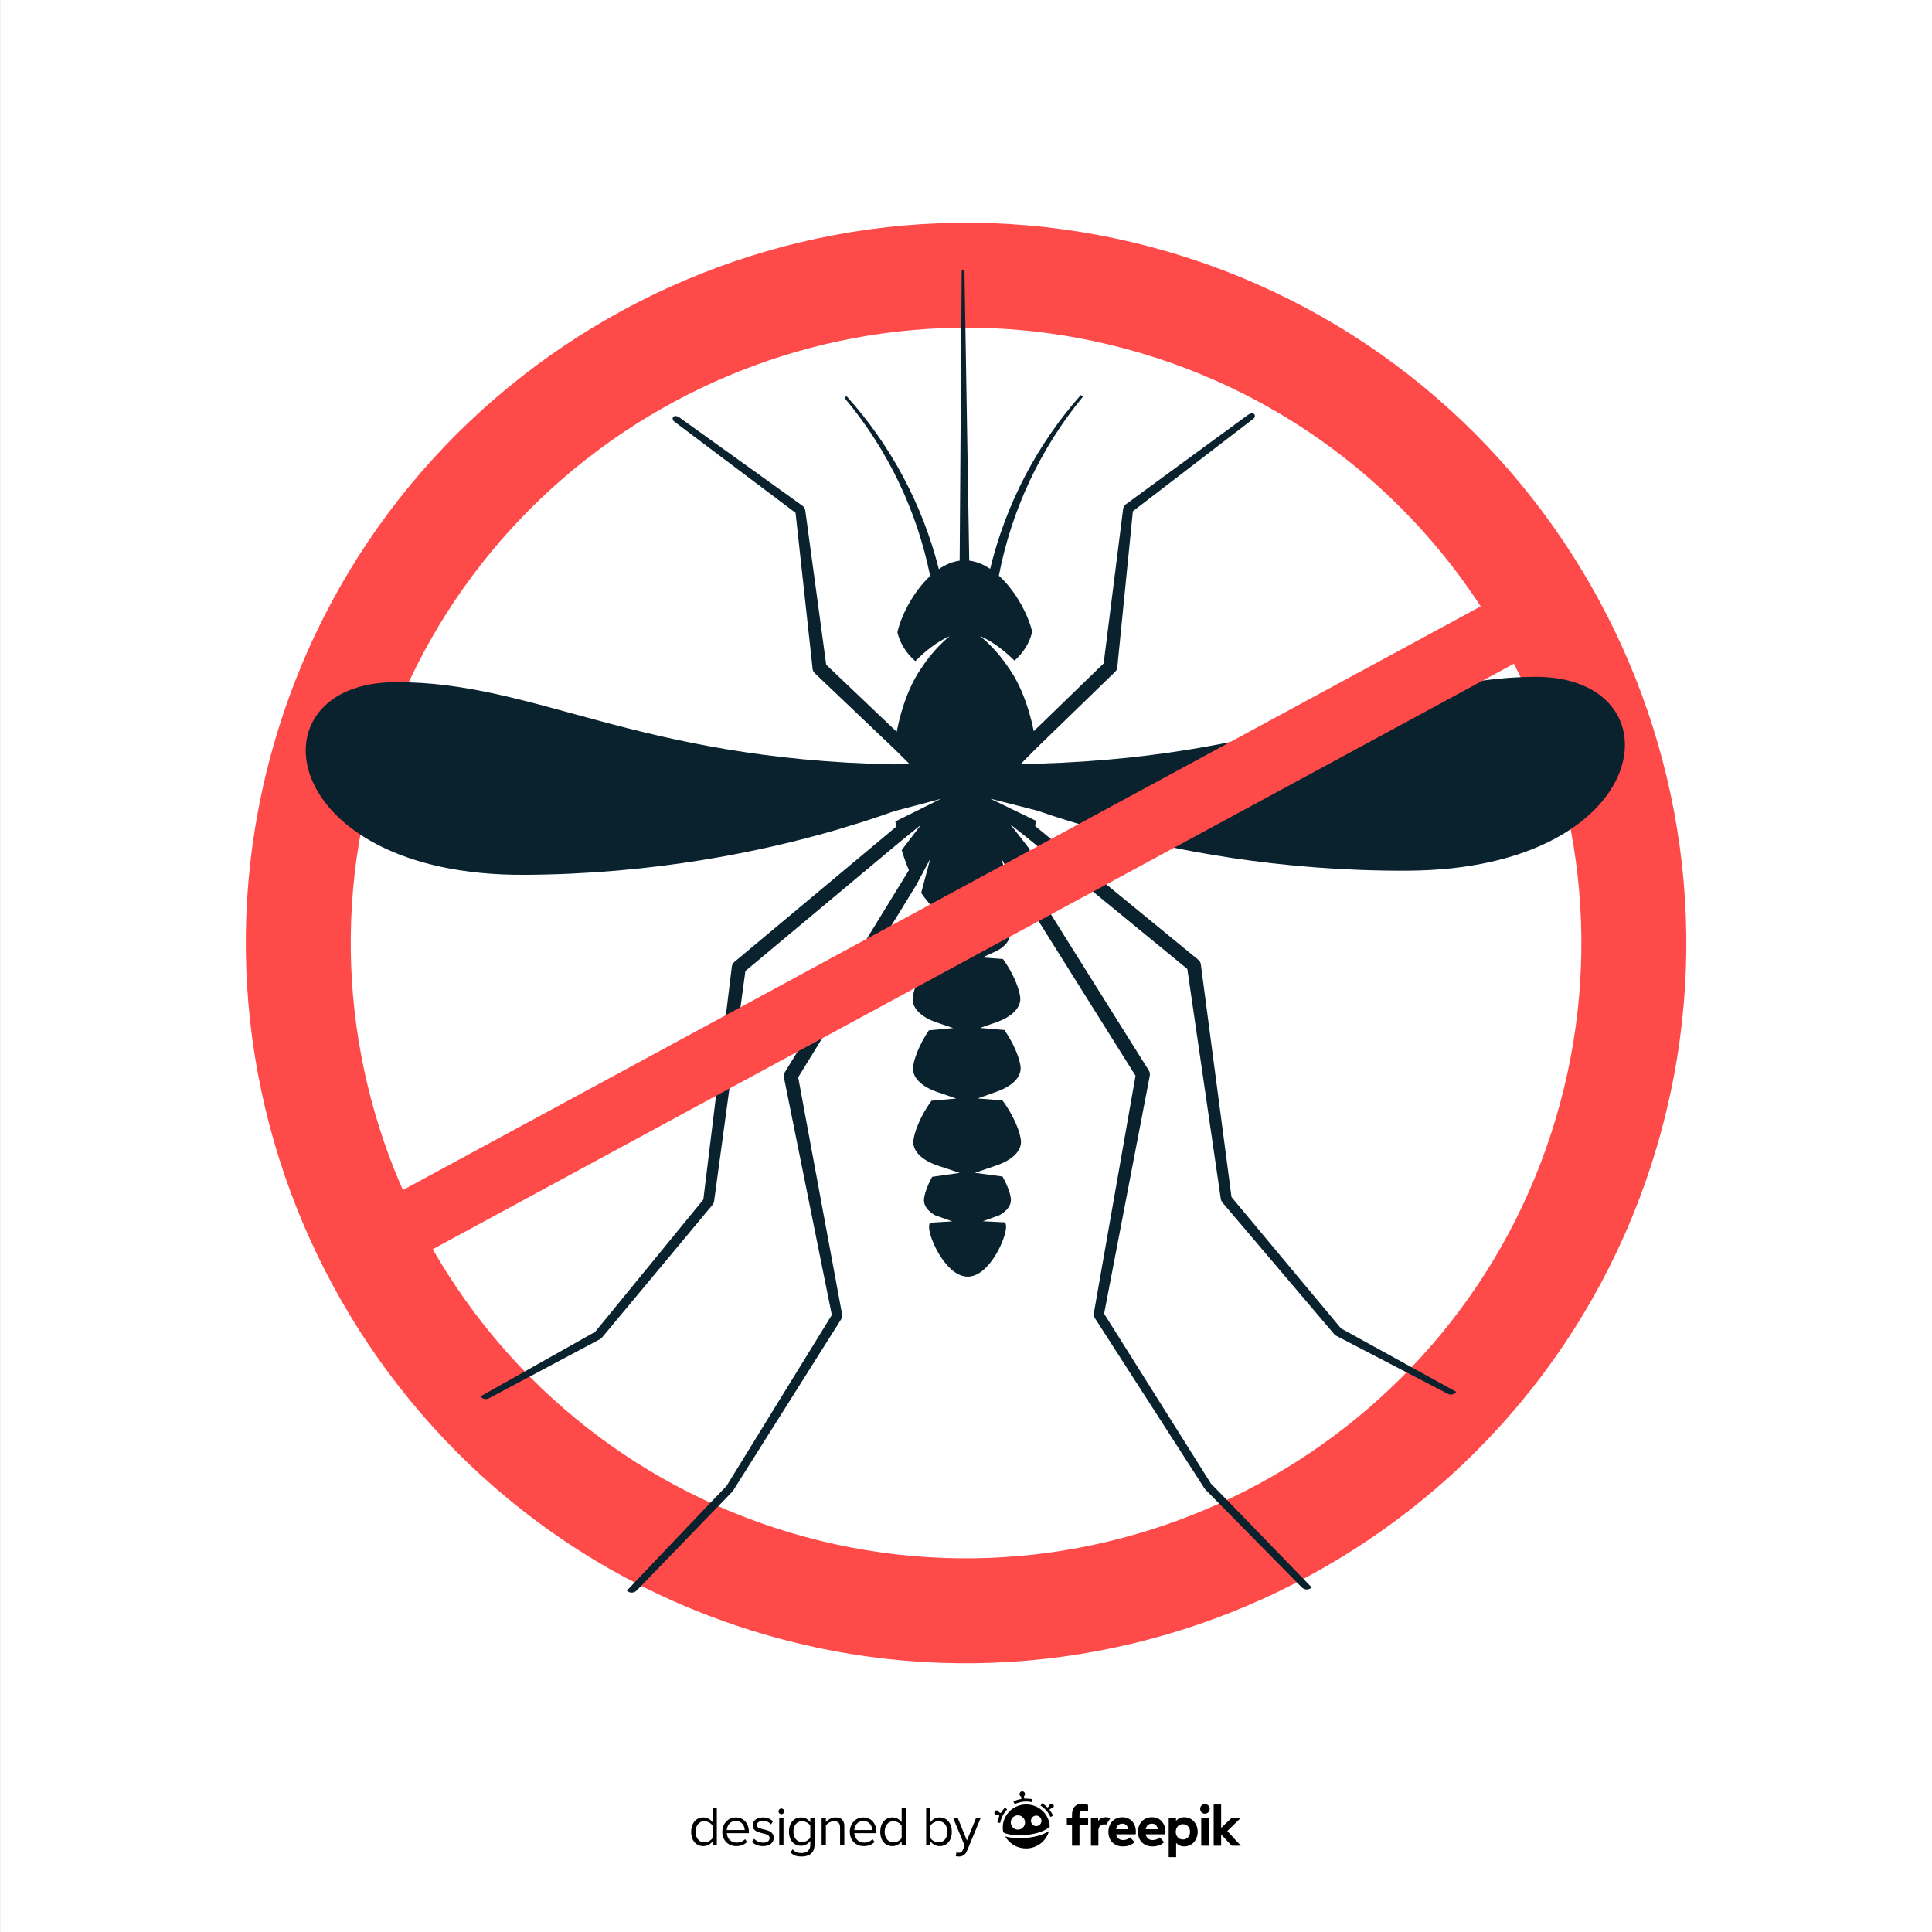 <?xml version="1.0" encoding="utf-8"?>
<!-- Generator: Adobe Illustrator 27.5.0, SVG Export Plug-In . SVG Version: 6.00 Build 0)  -->
<svg version="1.1" xmlns="http://www.w3.org/2000/svg" xmlns:xlink="http://www.w3.org/1999/xlink" x="0px" y="0px"
	 viewBox="0 0 500 500" style="enable-background:new 0 0 500 500;" xml:space="preserve">
<rect x="0" y="0" width="500" height="500" fill="#333333" stroke="none"/>
<g id="BACKGROUND">
	<rect x="0.016" y="0.001" style="fill:#FFFFFF;" width="500" height="500"/>
</g>
<g id="OBJECTS">
	<g>
		<path style="fill:#FF4A4A;" d="M303.125,65.397c-98.511-29.284-202.48,27.035-231.764,125.546
			c-29.284,98.511,27.036,202.481,125.547,231.765c98.511,29.284,202.481-27.036,231.765-125.547S401.636,94.682,303.125,65.397z
			 M204.645,396.682c-84.16-25.018-132.276-113.841-107.257-198.001c25.018-84.16,113.841-132.275,198.001-107.257
			c84.16,25.018,132.276,113.841,107.258,198.001C377.628,373.585,288.805,421.7,204.645,396.682z"/>
		<path style="fill:#09222E;" d="M276.549,212.452l7.105,2.091c19.248,5.386,47.264,10.949,80.623,10.79
			c64.242-0.305,70.903-50.352,32.961-50.172c-36.363,0.173-61.967,20.479-128.557,22.476l-4.431-0.002l3.768-3.803l20.596-19.981
			c0.296-0.288,0.484-0.667,0.536-1.075l4.038-40.467l31.251-23.976c0.778-0.75,0.097-2.026-1.479-0.944l-31.568,23.101
			c-0.403,0.295-0.667,0.743-0.729,1.238l-5.038,39.962l-18.083,17.533c-1.373-6.811-3.756-12.656-6.811-16.812
			c0,0-2.757-4.322-7.115-7.803c3.36,1.422,6.453,3.914,8.94,6.369c2.296-2.045,3.93-4.621,4.567-7.5
			c-1-4.322-4.222-10.495-8.618-14.497c3.266-16.908,10.67-32.847,21.745-46.292c-0.179-0.153-0.358-0.306-0.537-0.458
			c-11.354,12.812-19.394,28.261-23.468,44.992c-1.693-1.133-3.51-1.902-5.41-2.134L249.6,69.858h-0.004l-0.702,0.003l-0.004,0
			l-0.531,75.238c-1.898,0.25-3.708,1.036-5.39,2.185c-4.231-16.692-12.415-32.065-23.888-44.77
			c-0.178,0.155-0.355,0.309-0.532,0.464c11.201,13.34,18.753,29.21,22.178,46.086c-4.358,4.043-7.522,10.246-8.482,14.577
			c0.664,2.872,2.322,5.433,4.637,7.457c2.464-2.478,5.533-5,8.88-6.452c-4.326,3.522-7.041,7.869-7.041,7.869
			c-3.016,4.184-5.344,10.052-6.654,16.875l-18.246-17.363l-5.412-39.913c-0.067-0.495-0.335-0.94-0.741-1.231l-31.783-22.804
			c-1.586-1.067-2.255,0.215-1.47,0.958l31.474,23.682l4.417,40.428c0.056,0.408,0.247,0.785,0.546,1.07l20.783,19.787l3.803,3.768
			l-4.431,0.044c-66.606-1.373-92.399-21.439-128.762-21.271c-37.942,0.175-30.812,50.158,33.43,49.861
			c33.359-0.154,61.322-5.98,80.519-11.546l7.085-2.158c2.987-0.957,5.68-1.879,8.066-2.738l12.15-3.214l-11.777,5.844
			c0.073,0.452,0.145,0.906,0.225,1.352l-41.902,35.015c-0.347,0.291-0.574,0.701-0.635,1.15l-7.383,60.335l-28.007,34.242
			l-29.699,16.719c0.351,0.427,0.865,0.674,1.402,0.672c0.285-0.001,0.574-0.07,0.844-0.213l28.693-15.271
			c0.208-0.11,0.392-0.26,0.542-0.441l28.605-34.345c0.218-0.262,0.357-0.58,0.404-0.918l8.104-59.591l39.898-33.339l5.551-4.506
			l-4.992,6.538c0.543,1.841,1.165,3.585,1.86,5.211l-32.118,52.299c-0.235,0.383-0.32,0.84-0.238,1.282l12.406,61.537
			l-27.262,44.262l-0.101,0.095c-1.699,1.693-25.694,26.977-25.694,26.977c0.356,0.342,0.814,0.513,1.272,0.51
			c0.472-0.002,0.943-0.187,1.297-0.553l24.71-25.547c0.087-0.09,0.164-0.189,0.23-0.295l27.953-44.334
			c0.244-0.386,0.333-0.85,0.249-1.3l-11.361-61.328l30.555-49.754l3.621-6.786l-2.346,8.819c0.976,1.441,2.02,2.719,3.131,3.781
			c-1.705,2.758-2.739,5.681-2.732,7.147c0.008,1.645,1.335,3.12,3.448,4.171l3.647,1.64l-5.314,0.463
			c-2.703,3.801-4.389,8.27-4.379,10.356c0.011,2.422,2.322,4.549,5.848,5.845l4.652,1.575l-6.304,0.587
			c-2.545,3.71-4.122,7.943-4.113,9.958c0.012,2.59,2.652,4.842,6.598,6.101l4.594,1.593l-6.396,0.559
			c-2.893,3.887-4.718,8.618-4.708,10.786c0.012,2.605,2.683,4.869,6.667,6.122l5.342,1.774l-7.14,1.019
			c-1.336,2.422-2.13,4.816-2.124,6.097c0.007,1.495,1.126,2.838,2.909,3.863l4.408,1.569l-5.779,0.346
			c-0.132,0.362-0.225,0.732-0.223,1.116c0.014,3.08,4.517,12.863,10.016,12.838c0.006,0,0.012-0.001,0.018-0.001
			c0.006,0,0.012,0.001,0.018,0.001c5.499-0.026,9.91-9.851,9.895-12.931c-0.002-0.384-0.098-0.753-0.234-1.113l-5.782-0.292
			l4.393-1.61c1.773-1.041,2.88-2.395,2.873-3.89c-0.006-1.281-0.823-3.667-2.182-6.076l-7.149-0.952l5.325-1.824
			c3.972-1.291,6.622-3.58,6.609-6.184c-0.01-2.168-1.88-6.882-4.809-10.741l-6.401-0.5l4.579-1.636
			c3.933-1.295,6.552-3.573,6.54-6.162c-0.01-2.015-1.626-6.234-4.206-9.92l-6.309-0.528l4.637-1.619
			c3.513-1.328,5.804-3.478,5.793-5.9c-0.01-2.086-1.737-6.539-4.476-10.314l-5.318-0.413l3.631-1.674
			c2.103-1.071,3.417-2.558,3.409-4.203c-0.007-1.466-1.068-4.38-2.799-7.121c1.101-1.072,2.133-2.36,3.095-3.81l-2.429-8.796
			l3.685,6.752l31.02,49.465l-10.786,61.432c-0.08,0.45,0.014,0.914,0.262,1.297l28.367,44.07c0.067,0.105,0.146,0.203,0.233,0.293
			l24.948,25.314c0.358,0.363,0.83,0.543,1.302,0.541c0.458-0.002,0.914-0.176,1.267-0.522c0,0-24.231-25.058-25.945-26.735
			l-0.101-0.094l-27.676-44.004l11.829-61.65c0.078-0.443-0.012-0.899-0.25-1.28l-32.607-51.995c0.68-1.632,1.285-3.382,1.812-5.228
			l-5.053-6.491l5.594,4.453l40.209,32.964l8.662,59.513c0.049,0.338,0.192,0.654,0.412,0.914l28.926,34.076
			c0.152,0.179,0.338,0.327,0.547,0.436l28.835,15.002c0.271,0.141,0.561,0.207,0.846,0.205c0.537-0.002,1.048-0.255,1.396-0.685
			l-29.854-16.44l-28.327-33.978l-7.948-60.263c-0.065-0.449-0.296-0.856-0.646-1.144l-42.229-34.621
			c0.077-0.447,0.144-0.901,0.213-1.354l-11.831-5.733l12.18,3.101C270.852,210.626,273.553,211.523,276.549,212.452z"/>
		<g>
			
				<rect x="76.488" y="231.329" transform="matrix(0.879 -0.476 0.476 0.879 -84.317 147.133)" style="fill:#FF4A4A;" width="343.231" height="17.152"/>
		</g>
	</g>
</g>
<g id="DESIGNED_BY_FREEPIK">
	<g>
		<g id="XMLID_113_">
			<g id="XMLID_132_">
				<path id="XMLID_140_" d="M260.104,467.778c-0.432,0.443-0.803,0.931-1.108,1.453l-0.465-0.241
					c-0.067-0.298-0.349-0.503-0.659-0.466c-0.331,0.039-0.568,0.339-0.529,0.67c0.039,0.331,0.339,0.568,0.67,0.529
					c0.065-0.008,0.127-0.026,0.184-0.052l0.452,0.234c-0.251,0.554-0.433,1.139-0.539,1.744l0.747,0.132
					c0.23-1.306,0.85-2.507,1.792-3.472L260.104,467.778z"/>
				<path id="XMLID_139_" d="M265.592,465.476c-0.171,0-0.341,0.006-0.51,0.017l-0.074-0.626c0.188-0.149,0.296-0.389,0.266-0.645
					c-0.046-0.393-0.402-0.674-0.796-0.628s-0.674,0.402-0.628,0.795c0.03,0.254,0.189,0.461,0.405,0.564l0.073,0.624
					c-0.714,0.116-1.403,0.332-2.06,0.646l0.327,0.684c0.934-0.447,1.942-0.673,2.995-0.673c0.496,0,0.993,0.053,1.475,0.158
					l0.161-0.741C266.693,465.535,266.142,465.476,265.592,465.476z"/>
				<path id="XMLID_138_" d="M272.194,468.023c0.331-0.04,0.566-0.341,0.526-0.672c-0.04-0.331-0.342-0.566-0.672-0.526
					c-0.309,0.038-0.535,0.304-0.53,0.609l-0.416,0.363c-0.418-0.43-0.89-0.813-1.408-1.139l-0.404,0.641
					c1.134,0.715,2.021,1.726,2.563,2.925l0.69-0.313c-0.251-0.554-0.568-1.072-0.942-1.545l0.402-0.351
					C272.065,468.028,272.129,468.031,272.194,468.023z"/>
				<path id="XMLID_137_" d="M265.044,475.684c-0.386,0.023-0.775,0.035-1.157,0.035c-0.88,0-1.733-0.061-2.478-0.179
					c-0.39-0.062-0.846-0.155-1.27-0.292c1.046,1.861,3.069,3.125,5.388,3.125c2.856,0,5.262-1.916,5.95-4.504
					c-0.682,0.449-1.505,0.825-2.459,1.123C267.839,475.36,266.464,475.599,265.044,475.684z"/>
				<path id="XMLID_133_" d="M265.592,466.992c-3.352,0-6.08,2.666-6.08,5.944c0,0.426,0.046,0.849,0.137,1.261
					c0.673,0.483,2.706,0.89,5.347,0.731c2.879-0.173,5.297-0.957,6.672-2.158c-0.005-0.195-0.021-0.39-0.045-0.582
					C271.244,469.226,268.651,466.992,265.592,466.992z M263.433,473.507c-1.02,0-1.85-0.83-1.85-1.85c0-1.02,0.83-1.85,1.85-1.85
					c1.02,0,1.85,0.83,1.85,1.85C265.282,472.677,264.452,473.507,263.433,473.507z M268.17,472.599c-0.75,0-1.36-0.61-1.36-1.36
					s0.61-1.361,1.36-1.361c0.75,0,1.361,0.61,1.361,1.361S268.92,472.599,268.17,472.599z"/>
			</g>
			<path id="XMLID_130_" d="M281.595,468.859c-0.295-0.116-0.805-0.309-1.382-0.237c-0.551,0.068-0.844,0.34-0.844,1.007v0.866
				h2.228v1.717h-2.228v5.455h-1.932v-5.455h-1.34v-1.717h1.34v-0.888c0-1.68,0.895-2.783,2.568-2.783
				c0.643,0,1.157,0.122,1.59,0.308L281.595,468.859z"/>
			<path id="XMLID_128_" d="M286.298,472.191c-0.177-0.03-0.358-0.046-0.526-0.046c-0.895,0-1.51,0.548-1.51,1.613v3.908h-1.932
				v-7.172h1.873v0.785c0.451-0.674,1.14-0.977,2.021-0.977c0.414,0,0.848,0.128,1.094,0.337L286.298,472.191z"/>
			<path id="XMLID_125_" d="M293.965,474.069c0,0.222-0.015,0.489-0.037,0.651h-5.085c0.207,1.036,0.932,1.488,1.843,1.488
				c0.622,0,1.295-0.252,1.813-0.688l1.133,1.243c-0.814,0.748-1.85,1.088-3.057,1.088c-2.198,0-3.723-1.495-3.723-3.753
				c0-2.257,1.48-3.797,3.626-3.797C292.544,470.302,293.958,471.834,293.965,474.069z M288.851,473.403h3.175
				c-0.177-0.918-0.733-1.436-1.562-1.436C289.554,471.967,289.021,472.515,288.851,473.403z"/>
			<path id="XMLID_122_" d="M301.619,474.069c0,0.222-0.015,0.489-0.037,0.651h-5.085c0.207,1.036,0.932,1.488,1.843,1.488
				c0.622,0,1.295-0.252,1.813-0.688l1.133,1.243c-0.814,0.748-1.851,1.088-3.057,1.088c-2.198,0-3.723-1.495-3.723-3.753
				c0-2.257,1.48-3.797,3.627-3.797C300.197,470.302,301.611,471.834,301.619,474.069z M296.504,473.403h3.175
				c-0.178-0.918-0.733-1.436-1.562-1.436C297.207,471.967,296.674,472.515,296.504,473.403z"/>
			<path id="XMLID_119_" d="M309.964,474.077c0,2.154-1.495,3.775-3.471,3.775c-0.962,0-1.643-0.378-2.109-0.933v3.708h-1.924
				v-10.133h1.887v0.792c0.466-0.585,1.155-0.984,2.139-0.984C308.469,470.302,309.964,471.923,309.964,474.077z M304.287,474.077
				c0,1.132,0.747,1.976,1.843,1.976c1.14,0,1.85-0.881,1.85-1.976c0-1.095-0.711-1.976-1.85-1.976
				C305.035,472.101,304.287,472.944,304.287,474.077z"/>
			<path id="XMLID_116_" d="M313.068,468.148c0,0.696-0.54,1.229-1.236,1.229c-0.696,0-1.229-0.533-1.229-1.229
				c0-0.696,0.533-1.243,1.229-1.243C312.527,466.905,313.068,467.453,313.068,468.148z M312.809,477.667h-1.932v-7.172h1.932
				V477.667z"/>
			<path id="XMLID_114_" d="M316.032,473.048l2.702-2.554h2.368l-3.479,3.375l3.501,3.797h-2.376l-2.716-2.901v2.901h-1.932v-10.658
				h1.932V473.048z"/>
		</g>
		<g>
			<path d="M184.413,477.602v-1.055c-0.527,0.718-1.391,1.23-2.388,1.23c-1.846,0-3.149-1.406-3.149-3.706
				c0-2.256,1.289-3.721,3.149-3.721c0.952,0,1.816,0.469,2.388,1.245v-3.765h1.099v9.77H184.413z M184.413,475.683v-3.208
				c-0.395-0.615-1.245-1.143-2.124-1.143c-1.421,0-2.271,1.172-2.271,2.739c0,1.567,0.85,2.724,2.271,2.724
				C183.168,476.796,184.017,476.298,184.413,475.683z"/>
			<path d="M186.932,474.057c0-2.051,1.465-3.706,3.486-3.706c2.139,0,3.398,1.67,3.398,3.794v0.279h-5.727
				c0.088,1.333,1.026,2.446,2.549,2.446c0.806,0,1.626-0.322,2.182-0.893l0.527,0.718c-0.703,0.703-1.655,1.084-2.812,1.084
				C188.441,477.777,186.932,476.269,186.932,474.057z M190.404,471.259c-1.509,0-2.256,1.274-2.315,2.358h4.644
				C192.718,472.563,192.015,471.259,190.404,471.259z"/>
			<path d="M194.607,476.664l0.571-0.791c0.469,0.542,1.362,1.011,2.329,1.011c1.084,0,1.67-0.513,1.67-1.216
				c0-1.714-4.38-0.659-4.38-3.281c0-1.098,0.952-2.036,2.636-2.036c1.201,0,2.051,0.454,2.622,1.026l-0.513,0.762
				c-0.424-0.513-1.201-0.894-2.109-0.894c-0.967,0-1.567,0.483-1.567,1.113c0,1.552,4.38,0.527,4.38,3.281
				c0,1.187-0.952,2.139-2.783,2.139C196.306,477.777,195.325,477.426,194.607,476.664z"/>
			<path d="M201.477,468.784c0-0.41,0.337-0.747,0.732-0.747c0.41,0,0.747,0.337,0.747,0.747c0,0.41-0.337,0.732-0.747,0.732
				C201.814,469.516,201.477,469.194,201.477,468.784z M201.667,477.602v-7.075h1.099v7.075H201.667z"/>
			<path d="M204.582,479.418l0.556-0.82c0.586,0.703,1.289,0.967,2.3,0.967c1.172,0,2.27-0.571,2.27-2.124v-1.011
				c-0.513,0.718-1.377,1.26-2.373,1.26c-1.845,0-3.149-1.377-3.149-3.662c0-2.27,1.289-3.677,3.149-3.677
				c0.952,0,1.802,0.469,2.373,1.245v-1.069h1.098v6.87c0,2.344-1.641,3.076-3.369,3.076
				C206.237,480.473,205.417,480.238,204.582,479.418z M209.709,475.566v-3.091c-0.381-0.615-1.23-1.143-2.109-1.143
				c-1.421,0-2.27,1.128-2.27,2.695c0,1.553,0.849,2.695,2.27,2.695C208.478,476.723,209.328,476.181,209.709,475.566z"/>
			<path d="M217.413,477.602v-4.629c0-1.245-0.63-1.64-1.582-1.64c-0.865,0-1.685,0.527-2.095,1.099v5.17h-1.099v-7.075h1.099v1.025
				c0.498-0.586,1.464-1.201,2.519-1.201c1.48,0,2.256,0.747,2.256,2.285v4.966H217.413z"/>
			<path d="M219.933,474.057c0-2.051,1.465-3.706,3.486-3.706c2.138,0,3.398,1.67,3.398,3.794v0.279h-5.727
				c0.088,1.333,1.025,2.446,2.549,2.446c0.806,0,1.626-0.322,2.183-0.893l0.527,0.718c-0.703,0.703-1.655,1.084-2.813,1.084
				C221.442,477.777,219.933,476.269,219.933,474.057z M223.404,471.259c-1.509,0-2.256,1.274-2.314,2.358h4.643
				C225.719,472.563,225.015,471.259,223.404,471.259z"/>
			<path d="M233.35,477.602v-1.055c-0.527,0.718-1.391,1.23-2.388,1.23c-1.846,0-3.149-1.406-3.149-3.706
				c0-2.256,1.289-3.721,3.149-3.721c0.952,0,1.817,0.469,2.388,1.245v-3.765h1.099v9.77H233.35z M233.35,475.683v-3.208
				c-0.396-0.615-1.245-1.143-2.124-1.143c-1.421,0-2.27,1.172-2.27,2.739c0,1.567,0.849,2.724,2.27,2.724
				C232.105,476.796,232.954,476.298,233.35,475.683z"/>
			<path d="M239.692,477.602v-9.77h1.098v3.765c0.572-0.776,1.421-1.245,2.388-1.245c1.845,0,3.149,1.465,3.149,3.721
				c0,2.299-1.304,3.706-3.149,3.706c-0.996,0-1.86-0.513-2.388-1.23v1.055H239.692z M242.9,476.796
				c1.436,0,2.286-1.157,2.286-2.724c0-1.568-0.85-2.739-2.286-2.739c-0.864,0-1.728,0.527-2.109,1.143v3.208
				C241.172,476.298,242.036,476.796,242.9,476.796z"/>
			<path d="M247.529,479.374c0.161,0.073,0.425,0.117,0.601,0.117c0.483,0,0.805-0.161,1.055-0.747l0.469-1.069l-2.959-7.148h1.187
				l2.358,5.801l2.344-5.801h1.201l-3.545,8.51c-0.425,1.025-1.143,1.421-2.08,1.435c-0.234,0-0.601-0.044-0.805-0.103
				L247.529,479.374z"/>
		</g>
	</g>
</g>
</svg>
